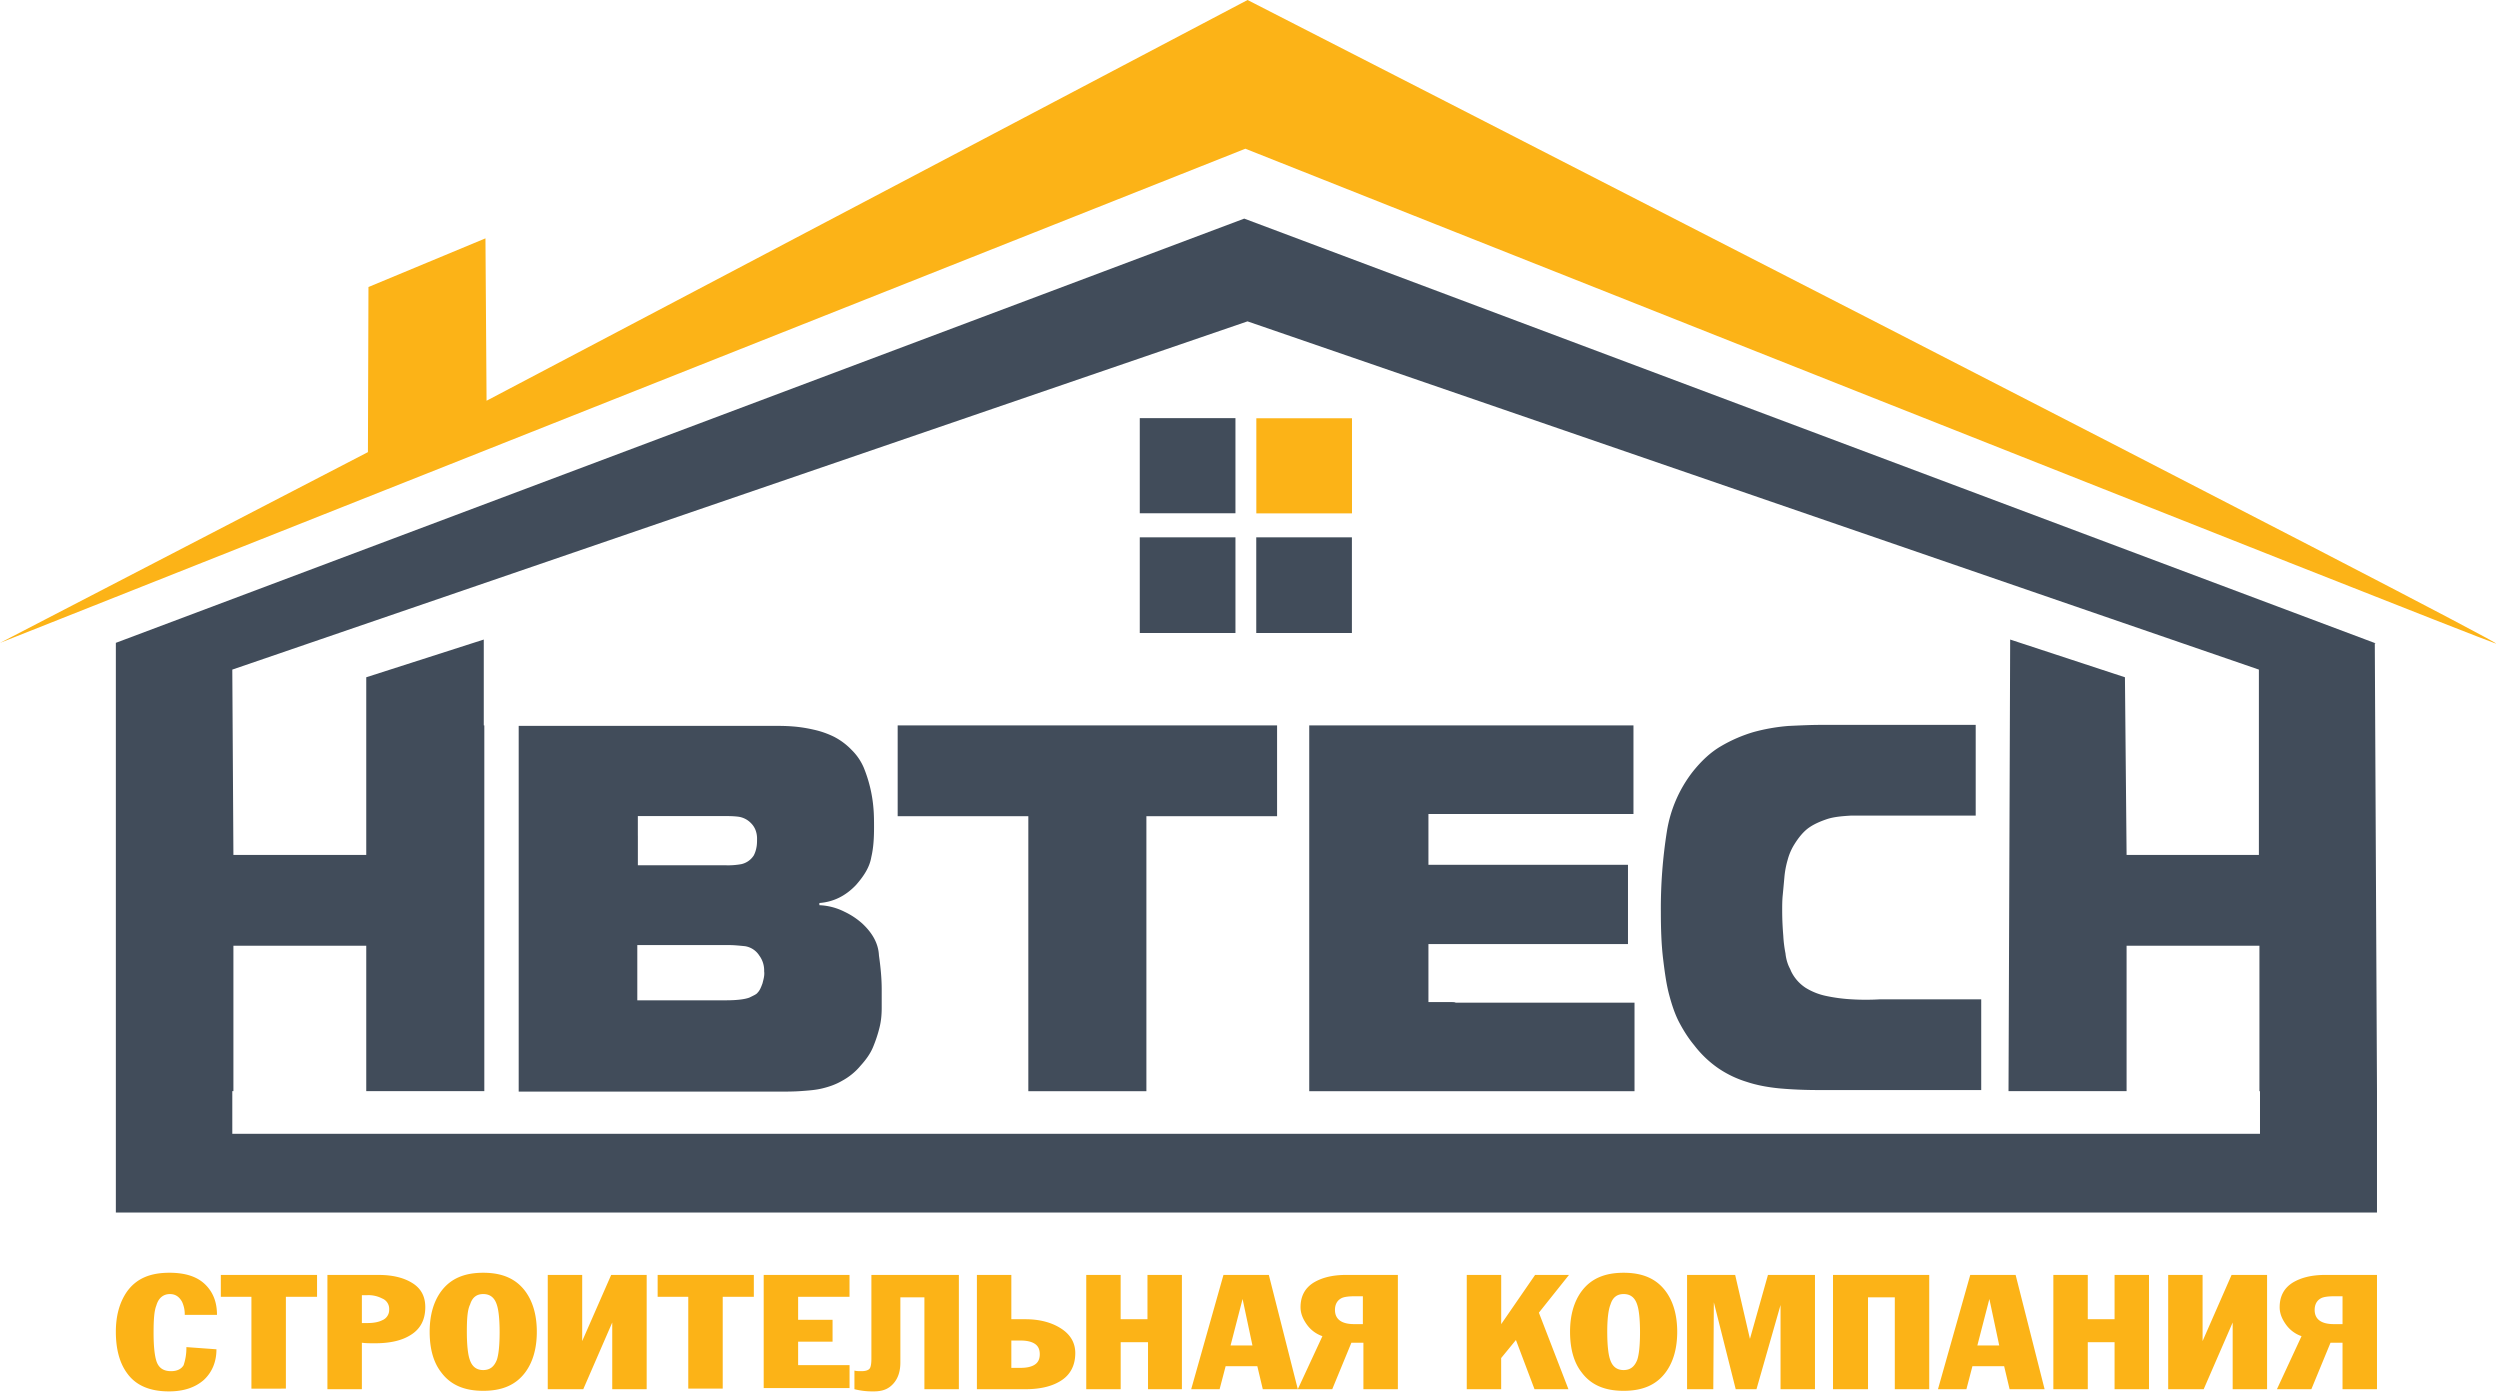 <svg width="88" height="49" viewBox="0 0 88 49" fill="none" xmlns="http://www.w3.org/2000/svg"><path fill-rule="evenodd" clip-rule="evenodd" d="M44.223 14.723h3.367v3.348h-3.367v-3.348z" fill="#FCB317"/><path fill-rule="evenodd" clip-rule="evenodd" d="M0 22.63L43.837 5.235s43.125 17.127 44.01 17.416C88.713 22.92 43.914 0 43.914 0L17.127 14.106l-.039-5.716-4.118 1.713-.019 5.812L0 22.63z" fill="#FCB317"/><path d="M6.56 47.418l1.059.077c0 .443-.154.808-.443 1.078-.308.269-.712.404-1.231.404-.674 0-1.174-.212-1.482-.655-.25-.346-.385-.827-.385-1.443 0-.577.135-1.04.385-1.405.327-.461.808-.673 1.501-.673.558 0 .981.134 1.27.423.27.27.404.616.404 1.059H6.503a1.03 1.03 0 00-.096-.462c-.097-.173-.231-.27-.424-.27-.23 0-.404.135-.48.404-.078.193-.097.52-.097.963 0 .48.038.789.096.981.077.25.25.366.52.366.211 0 .365-.077.442-.212a1.91 1.91 0 00.097-.635zm1.213-1.77v-.77h3.387v.77h-1.097v3.232H8.85v-3.233H7.773zm4.965-.058v.981h.211c.212 0 .385-.038.5-.096a.392.392 0 00.25-.385.392.392 0 00-.25-.385 1.04 1.04 0 00-.519-.115h-.192zm-1.213 3.31v-4.022h1.81c.48 0 .865.096 1.154.27.327.192.481.48.481.865 0 .443-.173.77-.52.982-.307.192-.712.288-1.25.288-.174 0-.327 0-.462-.019V48.9h-1.213zm3.599-2.02c0-.578.135-1.06.404-1.425.327-.442.808-.654 1.482-.654.673 0 1.154.212 1.482.654.269.366.404.847.404 1.424s-.135 1.059-.404 1.424c-.328.443-.809.654-1.482.654-.674 0-1.155-.211-1.482-.654-.27-.346-.404-.827-.404-1.424zm1.309 0c0 .46.038.788.096.961.077.25.23.385.48.385.232 0 .386-.115.482-.365.058-.174.096-.5.096-.963 0-.462-.038-.789-.096-.962-.077-.25-.231-.385-.481-.385-.231 0-.385.116-.462.366-.096.192-.115.52-.115.962zm2.848-2.002h1.212v2.328l1.02-2.328h1.25V48.9h-1.212v-2.348l-1.02 2.348h-1.25v-4.022zm3.868.77v-.77h3.386v.77H25.44v3.232h-1.213v-3.233H23.15zm3.733 3.252v-4.022h3.021v.77h-1.809v.808h1.212v.77h-1.212v.827h1.81v.808h-3.022v.039zm3.81-4.022h3.06V48.9h-1.213v-3.233h-.846v2.29c0 .308-.077.558-.25.75-.174.193-.385.27-.693.27a2.62 2.62 0 01-.674-.077v-.655c.077.02.154.02.25.02.154 0 .25-.039.29-.097.038-.057.057-.173.057-.346v-2.944h.02zm4.907 3.271h.327c.212 0 .385-.038.5-.115.116-.077.174-.193.174-.366s-.058-.289-.173-.365c-.116-.078-.289-.116-.5-.116h-.328v.962zm-1.212-3.271h1.212v1.559h.5c.5 0 .924.115 1.251.327.328.211.5.5.5.866 0 .404-.153.73-.461.942-.308.212-.731.328-1.29.328h-1.712v-4.022zm5.06 0v1.559h.944v-1.56h1.212V48.9H40.41v-1.655h-.962V48.9h-1.212v-4.022h1.212zM41.93 48.9l1.136-4.022h1.597l1.02 4.022H44.45l-.192-.809h-1.116l-.212.809h-1zm1.386-1.54h.77l-.347-1.636-.423 1.636zm5.888 1.54h-1.212v-1.636h-.423l-.674 1.636h-1.212l.866-1.867a1.117 1.117 0 01-.558-.423c-.135-.193-.212-.385-.212-.597 0-.385.154-.673.462-.866.289-.173.654-.27 1.154-.27h1.81V48.9zm-1.231-3.272h-.27c-.23 0-.404.02-.5.077-.135.077-.212.212-.212.404 0 .328.231.5.674.5h.308v-.98zm4.869-.75v1.732l1.193-1.732h1.193l-1.059 1.328 1.04 2.694h-1.194l-.654-1.732-.52.635V48.9H51.63v-4.022h1.213zm2.424 2.001c0-.577.135-1.058.404-1.424.327-.442.808-.654 1.482-.654.674 0 1.155.212 1.482.654.27.366.404.847.404 1.424s-.135 1.059-.404 1.424c-.327.443-.808.654-1.482.654-.674 0-1.155-.211-1.482-.654-.27-.346-.404-.827-.404-1.424zm1.309 0c0 .462.038.79.096.962.077.25.23.385.481.385.231 0 .385-.115.481-.365.058-.174.096-.5.096-.963 0-.462-.038-.789-.096-.962-.077-.25-.23-.385-.481-.385-.23 0-.385.116-.462.366-.077.192-.115.52-.115.962zm2.81 2.02v-4.021h1.693l.52 2.251.634-2.251h1.655V48.9h-1.212v-2.964l-.847 2.964h-.731l-.77-3.06-.019 3.06h-.924zm5.137 0v-4.021h3.387V48.9h-1.212v-3.233h-.943V48.9h-1.232zm3.695 0l1.136-4.021h1.597l1.02 4.022h-1.232l-.192-.809h-1.117l-.211.809h-1zm1.386-1.539h.77l-.347-1.636-.423 1.636zm3.887-2.482v1.559h.943v-1.56h1.212V48.9h-1.212v-1.655h-.943V48.9h-1.212v-4.022h1.212zm2.829 0h1.212v2.328l1.02-2.328h1.25V48.9H78.59v-2.348L77.57 48.9h-1.25v-4.022zm7.35 4.022h-1.212v-1.636h-.423L81.36 48.9h-1.212l.866-1.867a1.117 1.117 0 01-.558-.423c-.135-.193-.212-.385-.212-.597 0-.385.154-.673.462-.866.289-.173.654-.27 1.155-.27h1.809V48.9zm-1.212-3.272h-.269c-.23 0-.404.02-.5.077-.135.077-.212.212-.212.404 0 .328.23.5.674.5h.307v-.98z" fill="#FCB317"/><path fill-rule="evenodd" clip-rule="evenodd" d="M30.362 32.517a2.608 2.608 0 00-.635-.423 2.148 2.148 0 00-.885-.231v-.077c.5-.039.924-.25 1.29-.635.288-.328.48-.635.538-.982.077-.327.096-.673.096-1.039 0-.212 0-.442-.02-.673a4.811 4.811 0 00-.345-1.444 1.954 1.954 0 00-.424-.616 2.349 2.349 0 00-.616-.461 3.129 3.129 0 00-.712-.25c-.25-.058-.5-.097-.75-.116-.25-.02-.5-.02-.731-.02h-8.91v12.875h9.141c.269 0 .538 0 .808-.02.27-.019.52-.038.75-.096.231-.057.462-.134.693-.27.212-.115.443-.288.635-.519.192-.211.346-.423.443-.654.096-.23.173-.462.23-.693.058-.23.078-.462.078-.693v-.654c0-.385-.039-.789-.097-1.193-.019-.423-.23-.789-.577-1.116zm-7.91-3.098v-.693h3.061c.134 0 .288 0 .461.02a.76.76 0 01.462.23.694.694 0 01.154.231.829.829 0 01.058.327c0 .077 0 .193-.02.289a.982.982 0 01-.095.288.701.701 0 01-.443.308 2.632 2.632 0 01-.539.039h-3.098v-1.04zm4.388 5.195c-.057.155-.096.25-.173.328-.038.057-.134.096-.288.173-.154.058-.424.096-.828.096h-3.118v-1.944h3.234c.173 0 .365.02.558.039a.728.728 0 01.5.327.878.878 0 01.173.558c.02.135-.019.27-.058.423zm4.758-5.884h4.599v9.68h4.156v-9.68h4.6v-3.195H31.598v3.195zm33.579 6.446a5.816 5.816 0 01-.885-.116 2.238 2.238 0 01-.732-.288 1.448 1.448 0 01-.52-.597c-.018-.057-.057-.115-.095-.211a1.554 1.554 0 01-.096-.404 4.46 4.46 0 01-.077-.616c-.02-.25-.039-.54-.039-.905 0-.154 0-.346.02-.539.019-.192.038-.404.057-.615a3.16 3.16 0 01.115-.616 1.99 1.99 0 01.231-.539c.154-.25.328-.462.52-.597.192-.134.423-.23.654-.307.25-.077.52-.097.808-.116h4.407v-3.194H64.1c-.365 0-.75.019-1.154.038a6.67 6.67 0 00-1.213.212 5.116 5.116 0 00-1.154.5c-.366.212-.693.52-1 .905a4.596 4.596 0 00-.905 2.097 17.318 17.318 0 00-.212 2.829c0 .616.02 1.155.077 1.636.058.48.115.904.212 1.27.096.365.211.712.365 1 .154.29.327.559.52.79.25.327.539.596.846.808a3.7 3.7 0 001.001.48c.347.116.75.193 1.174.232.423.038.885.057 1.386.057h5.696v-3.194h-3.56c-.347.02-.674.02-1.001 0z" fill="#414C5A"/><path fill-rule="evenodd" clip-rule="evenodd" d="M83.67 38.408l-.077-15.76h.038L43.797 7.695 4.078 22.628V42.68H83.67v-4.29.02zm-4.138 1.501H8.177v-1.5h.039v-5.12h4.676v5.12h4.156V25.533h-.019v-3.021l-4.137 1.328v6.254H8.216l-.039-6.524 35.735-12.258L79.513 23.57v6.524h-4.657l-.058-6.254-4.04-1.328-.058 15.895h4.156V33.29h4.676v5.12h.02v1.5h-.02z" fill="#414C5A"/><path fill-rule="evenodd" clip-rule="evenodd" d="M51.108 35.272h-.827v-2.04h7.024v-2.79h-7.024v-1.789h7.217v-3.118H46.085V38.41h11.45v-3.117h-6.293c-.038-.02-.096-.02-.135-.02z" fill="#414C5A"/><path d="M43.489 14.719H40.12v3.348h3.368V14.72zm0 4.195H40.12v3.368h3.368v-3.368zm4.097 0H44.22v3.368h3.367v-3.368z" fill="#414C5A"/></svg>